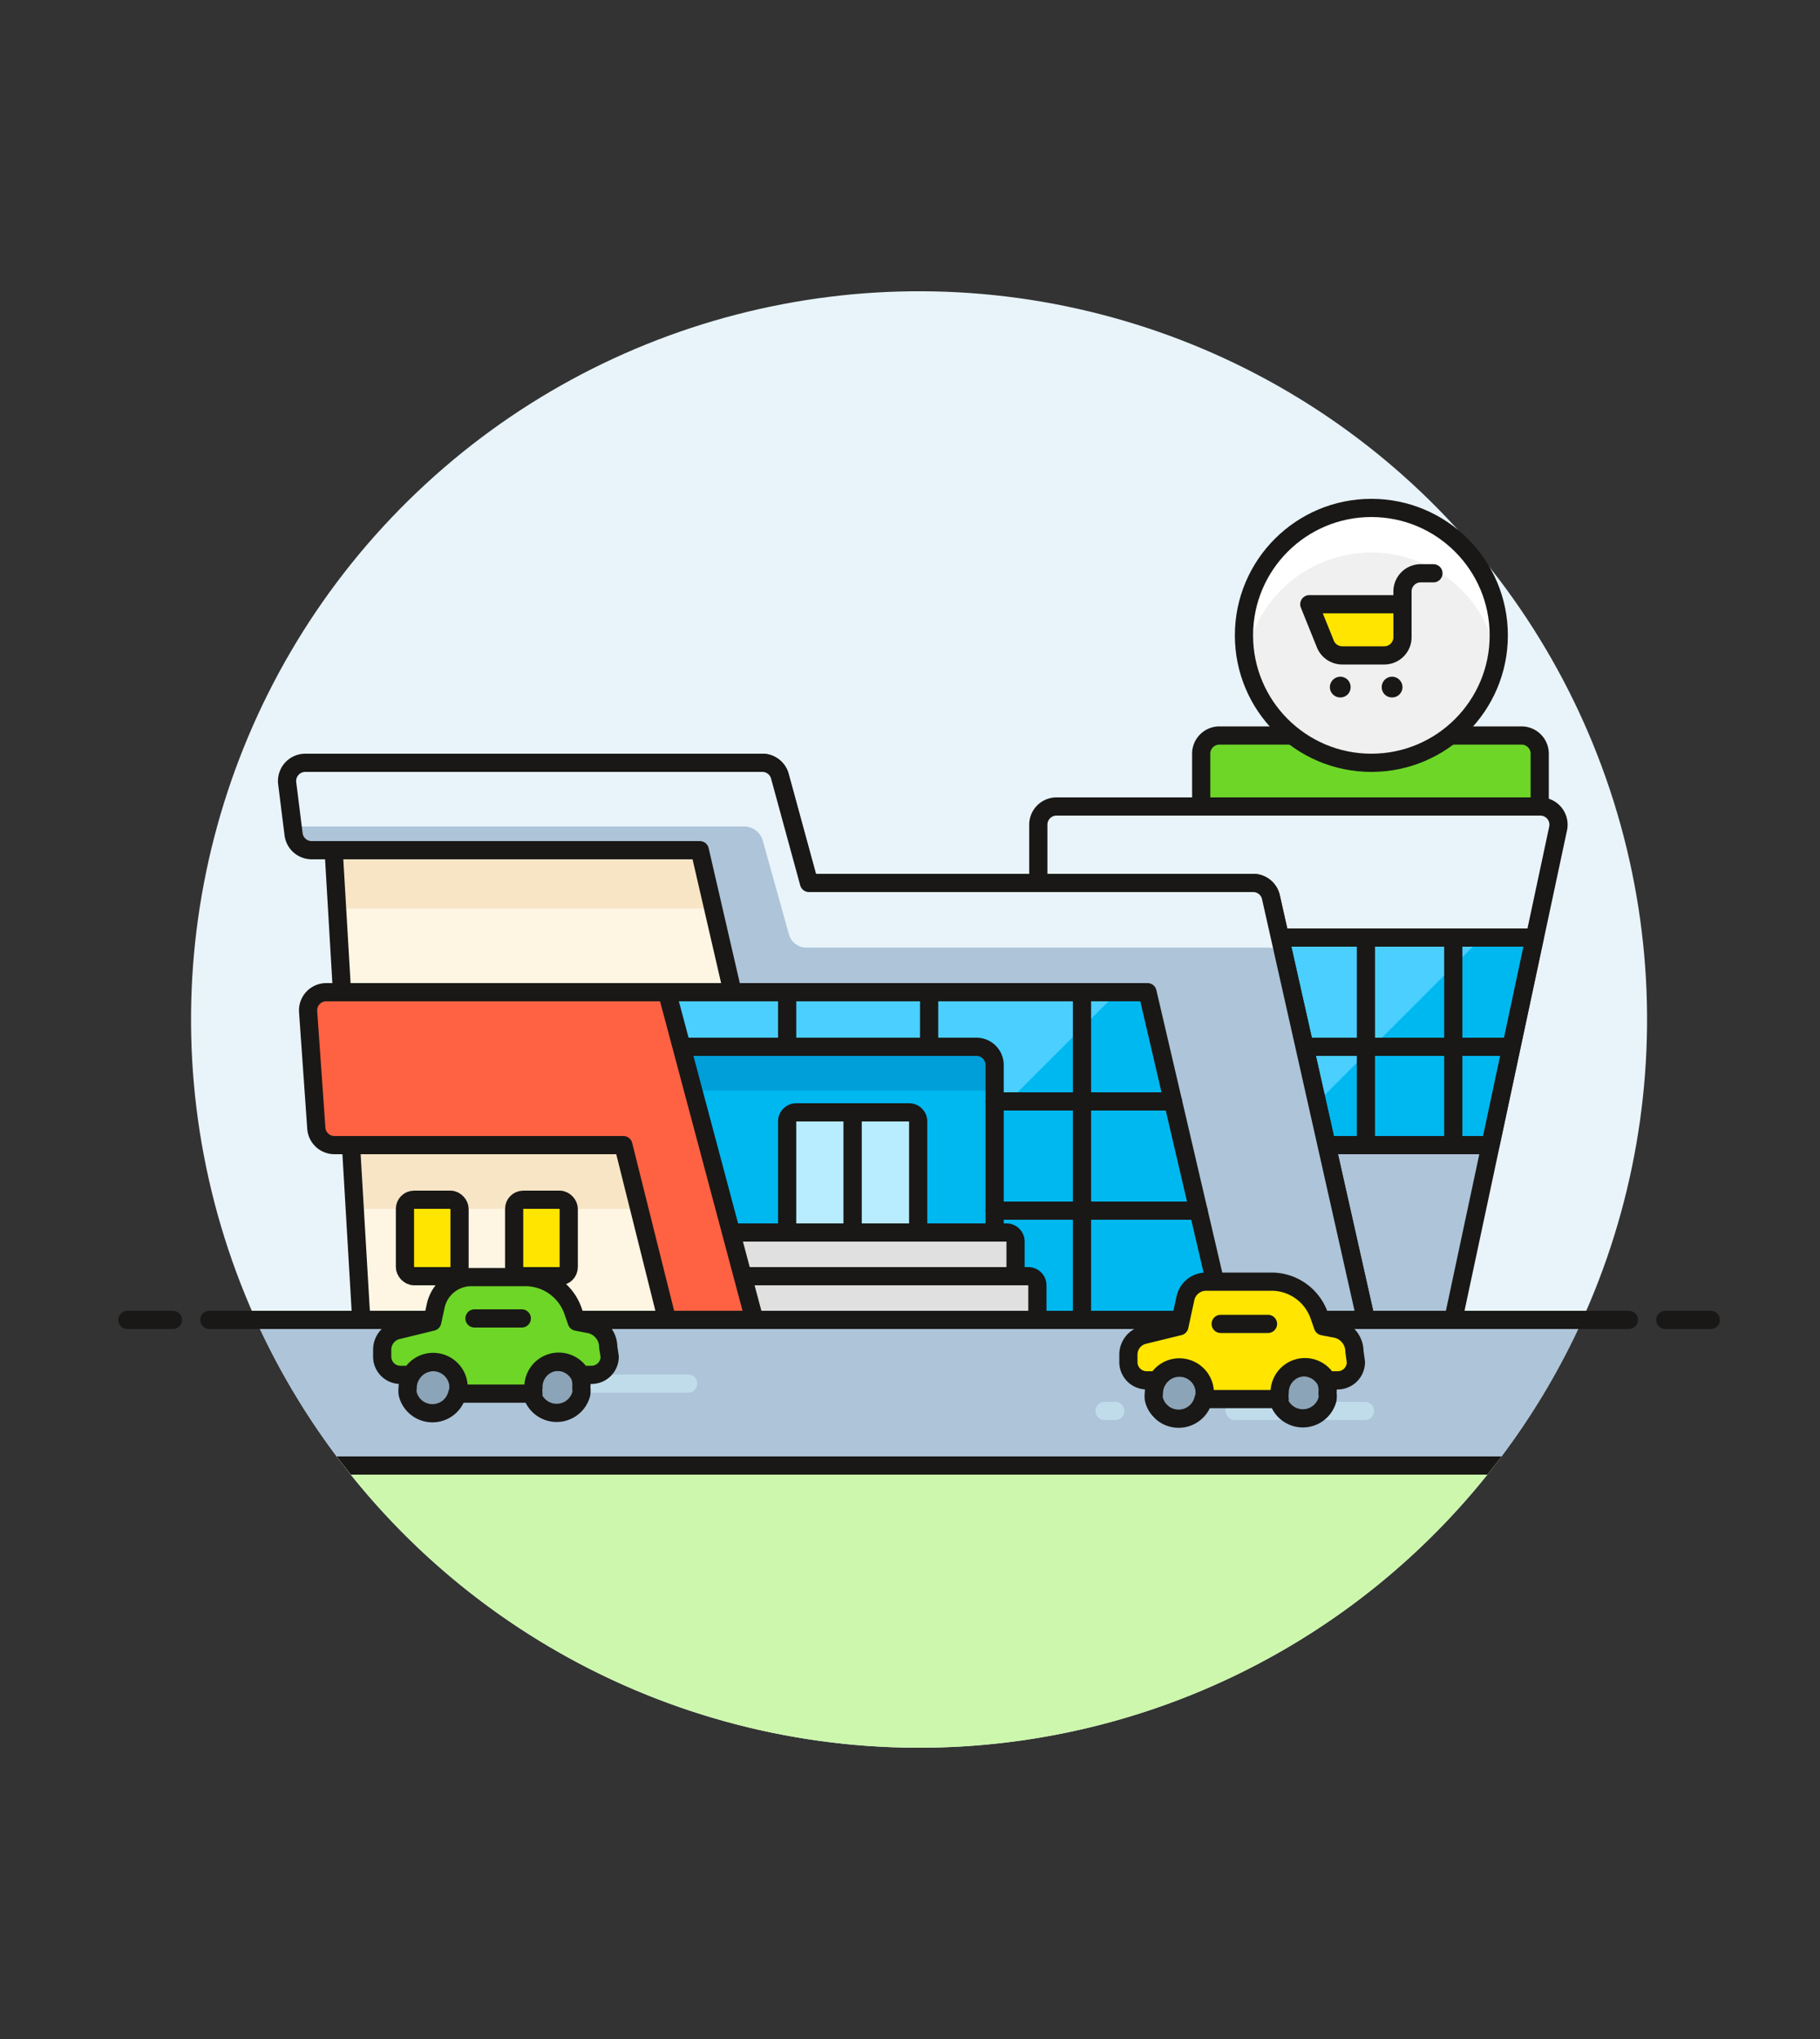 <svg id="Multicolor" xmlns="http://www.w3.org/2000/svg" xmlns:xlink="http://www.w3.org/1999/xlink" viewBox="0 0 100 112"><rect x="0" y="0" width="100" height="112" fill="#333333" stroke="none"/><defs><style>.cls-1,.cls-5,.cls-6{fill:none;}.cls-2{fill:#e8f4fa;}.cls-3{fill:#adc4d9;}.cls-4{fill:#cdf7ad;}.cls-13,.cls-15,.cls-16,.cls-17,.cls-21,.cls-5,.cls-8{stroke:#191816;stroke-linejoin:round;}.cls-13,.cls-15,.cls-16,.cls-17,.cls-21,.cls-5,.cls-6,.cls-8{stroke-linecap:round;}.cls-6{stroke:#c0dceb;stroke-miterlimit:10;}.cls-7{clip-path:url(#clip-path);}.cls-8{fill:#6dd627;}.cls-9{fill:#00b8f0;}.cls-10{fill:#4acfff;}.cls-11{fill:#fff5e3;}.cls-12{fill:#f7e5c6;}.cls-13{fill:#ffe500;}.cls-14{fill:#009fd9;}.cls-15{fill:#b8ecff;}.cls-16{fill:#e0e0e0;}.cls-17{fill:#ff6242;}.cls-18{fill:#f0f0f0;}.cls-19{fill:#fff;}.cls-20{fill:#191816;}.cls-21{fill:#8ca4b8;}</style><clipPath id="clip-path"><circle class="cls-1" cx="50.5" cy="56" r="40" transform="translate(-20.29 81.98) rotate(-68.11)"/></clipPath></defs><title>02- supermarket-1</title><g id="Background"><g id="New_Symbol_23" data-name="New Symbol 23"><circle class="cls-2" cx="50.5" cy="56" r="40" transform="translate(-16.92 89.78) rotate(-74.57)"/><path class="cls-3" d="M18.88,80.5H82.12a39.79,39.79,0,0,0,4.83-8H14.05A39.79,39.79,0,0,0,18.88,80.5Z"/><path class="cls-4" d="M18.88,80.5a40,40,0,0,0,63.24,0Z"/><line class="cls-5" x1="11.5" y1="72.5" x2="89.5" y2="72.5"/><line class="cls-5" x1="7" y1="72.5" x2="9.5" y2="72.5"/><line class="cls-5" x1="91.5" y1="72.5" x2="94" y2="72.5"/><line class="cls-6" x1="30.66" y1="76" x2="37.81" y2="76"/><line class="cls-6" x1="26.48" y1="76" x2="28.27" y2="76"/><line class="cls-6" x1="23.5" y1="76" x2="24.1" y2="76"/><line class="cls-6" x1="67.84" y1="77.5" x2="75" y2="77.5"/><line class="cls-6" x1="63.67" y1="77.5" x2="65.46" y2="77.5"/><line class="cls-6" x1="60.69" y1="77.5" x2="61.28" y2="77.5"/><g class="cls-7"><line class="cls-5" x1="16.92" y1="80.5" x2="84.08" y2="80.5"/></g></g></g><g id="Scene"><path class="cls-8" d="M67,40.4h16.6a1,1,0,0,1,1,1v2.9a0,0,0,0,1,0,0H66a0,0,0,0,1,0,0V41.4A1,1,0,0,1,67,40.4Z"/><path class="cls-2" d="M79.85,72.5H57.05V45.3a1,1,0,0,1,1-1H84.61a1,1,0,0,1,1,1.21Z"/><polygon class="cls-3" points="83.42 55.7 57.05 55.7 57.05 72.5 79.85 72.5 83.42 55.7"/><path class="cls-5" d="M79.85,72.5H57.05V45.3a1,1,0,0,1,1-1H84.61a1,1,0,0,1,1,1.21Z"/><polygon class="cls-9" points="57.05 62.9 81.89 62.9 84.32 51.5 57.05 51.5 57.05 62.9"/><polygon class="cls-10" points="81.43 51.5 57.05 51.5 57.05 62.9 70.03 62.9 81.43 51.5"/><polygon class="cls-5" points="57.05 62.9 81.89 62.9 84.32 51.5 57.05 51.5 57.05 62.9"/><path class="cls-11" d="M44.45,48.5l-1.6-5.86a1,1,0,0,0-1-.74H18.05l1.8,30.6h55.2L69.83,49.28a1,1,0,0,0-1-.78Z"/><path class="cls-12" d="M69.83,49.28a1,1,0,0,0-1-.78H44.45l-1.6-5.86a1,1,0,0,0-1-.74H18.05l.47,8H70Z"/><polygon class="cls-12" points="34.25 62.9 19.29 62.9 19.49 66.4 35.13 66.4 34.25 62.9"/><path class="cls-5" d="M44.45,48.5l-1.6-5.86a1,1,0,0,0-1-.74H18.05l1.8,30.6h55.2L69.83,49.28a1,1,0,0,0-1-.78Z"/><rect class="cls-13" x="22.25" y="65.9" width="3" height="4.2" rx="0.5" ry="0.5"/><rect class="cls-13" x="28.25" y="65.9" width="3" height="4.2" rx="0.5" ry="0.5"/><rect class="cls-9" x="36.65" y="54.5" width="32.4" height="18"/><polygon class="cls-10" points="61.41 54.5 36.65 54.5 36.65 72.5 43.41 72.5 61.41 54.5"/><rect class="cls-5" x="36.65" y="54.5" width="32.4" height="18"/><path class="cls-2" d="M16.78,41.9a1,1,0,0,0-1,1.12l.35,2.8a1,1,0,0,0,1,.88H38.45l1.8,7.8h22.8l4.2,18h7.8L69.83,49.28a1,1,0,0,0-1-.78H44.45l-1.6-5.86a1,1,0,0,0-1-.74Z"/><path class="cls-3" d="M75.05,72.5l-4.51-20a1.09,1.09,0,0,0-.89-.45H44.35a1,1,0,0,1-1-.72L41.9,46.14a1.06,1.06,0,0,0-1-.74H16.09l.05.42a1,1,0,0,0,1,.88H38.45l1.8,7.8h22.8l4.2,18Z"/><path class="cls-5" d="M16.78,41.9a1,1,0,0,0-1,1.12l.35,2.8a1,1,0,0,0,1,.88H38.45l1.8,7.8h22.8l4.2,18h7.8L69.83,49.28a1,1,0,0,0-1-.78H44.45l-1.6-5.86a1,1,0,0,0-1-.74Z"/><path class="cls-14" d="M36.65,57.5h17a1,1,0,0,1,1,1v14a0,0,0,0,1,0,0h-18a0,0,0,0,1,0,0v-15A0,0,0,0,1,36.65,57.5Z"/><rect class="cls-9" x="36.65" y="59.9" width="18" height="12.6"/><path class="cls-5" d="M36.65,57.5h17a1,1,0,0,1,1,1v14a0,0,0,0,1,0,0h-18a0,0,0,0,1,0,0v-15A0,0,0,0,1,36.65,57.5Z"/><path class="cls-15" d="M43.75,61.1h3.1a0,0,0,0,1,0,0v6.6a0,0,0,0,1,0,0h-3.6a0,0,0,0,1,0,0V61.6A.5.5,0,0,1,43.75,61.1Z"/><path class="cls-15" d="M46.85,61.1h3.1a.5.5,0,0,1,.5.5v6.1a0,0,0,0,1,0,0h-3.6a0,0,0,0,1,0,0V61.1A0,0,0,0,1,46.85,61.1Z"/><path class="cls-16" d="M39,67.7h16.3a.5.5,0,0,1,.5.5v1.9a0,0,0,0,1,0,0H39a0,0,0,0,1,0,0V67.7A0,0,0,0,1,39,67.7Z"/><path class="cls-16" d="M39,70.1h17.5a.5.5,0,0,1,.5.5v1.9a0,0,0,0,1,0,0H39a0,0,0,0,1,0,0V70.1A0,0,0,0,1,39,70.1Z"/><path class="cls-17" d="M16.93,55.57a1,1,0,0,1,1-1.07H36.65l4.8,18h-4.8l-2.4-9.6H18.38a1,1,0,0,1-1-.93Z"/><line class="cls-5" x1="54.65" y1="60.5" x2="64.45" y2="60.5"/><line class="cls-5" x1="54.65" y1="66.5" x2="65.85" y2="66.5"/><line class="cls-5" x1="59.45" y1="54.5" x2="59.45" y2="72.5"/><line class="cls-5" x1="51.05" y1="54.5" x2="51.05" y2="57.5"/><line class="cls-5" x1="43.25" y1="54.5" x2="43.25" y2="57.5"/><line class="cls-5" x1="72.05" y1="57.5" x2="82.85" y2="57.5"/><line class="cls-5" x1="75.05" y1="51.5" x2="75.05" y2="62.9"/><line class="cls-5" x1="79.85" y1="51.5" x2="79.85" y2="62.9"/><circle class="cls-18" cx="75.35" cy="34.9" r="7"/><path class="cls-19" d="M75.35,30.35a7,7,0,0,1,6.89,5.77,6.92,6.92,0,0,0,.11-1.22,7,7,0,0,0-14,0,6.92,6.92,0,0,0,.11,1.22A7,7,0,0,1,75.35,30.35Z"/><circle class="cls-5" cx="75.35" cy="34.9" r="7"/><path class="cls-13" d="M71.94,33.19h5.12V35a1,1,0,0,1-1,1H73.75a1,1,0,0,1-.93-.63Z"/><path class="cls-5" d="M77.06,33.19v-.7a1,1,0,0,1,1-1h.7"/><path class="cls-20" d="M73.64,37.17a.58.58,0,0,0-.57.57.57.57,0,0,0,.57.57.56.56,0,0,0,.57-.57.57.57,0,0,0-.57-.57Z"/><path class="cls-20" d="M76.49,37.17a.57.57,0,0,0-.57.57.56.56,0,0,0,.57.57.57.57,0,0,0,.57-.57.58.58,0,0,0-.57-.57Z"/><path class="cls-21" d="M31.84,75.53a1.39,1.39,0,0,0-2.61.69,1.27,1.27,0,0,0,0,.34,1.4,1.4,0,0,0,2.71,0,1.27,1.27,0,0,0,0-.34A1.37,1.37,0,0,0,31.84,75.53Z"/><path class="cls-21" d="M25.2,76.22a1.4,1.4,0,0,0-1.4-1.4,1.42,1.42,0,0,0-1.4,1.4,1.27,1.27,0,0,0,0,.34,1.4,1.4,0,0,0,2.72,0A1.27,1.27,0,0,0,25.2,76.22Z"/><path class="cls-8" d="M33.42,74a1.29,1.29,0,0,0-1-1.26l-.73-.14-.21-.6a2.77,2.77,0,0,0-2.61-1.85H25.94a2,2,0,0,0-2,1.58l-.19.87-2,.49A1.11,1.11,0,0,0,21,74.12v.4a1,1,0,0,0,1,1h.59a1.38,1.38,0,0,1,1.21-.71,1.4,1.4,0,0,1,1.4,1.4,1.27,1.27,0,0,1,0,.34h4.11a1.27,1.27,0,0,1,0-.34,1.39,1.39,0,0,1,2.61-.69h.58a1,1,0,0,0,1-1Z"/><line class="cls-5" x1="26.07" y1="72.42" x2="28.67" y2="72.42"/><path class="cls-21" d="M72.84,75.83a1.39,1.39,0,0,0-2.61.69,1.27,1.27,0,0,0,0,.34,1.4,1.4,0,0,0,2.71,0,1.27,1.27,0,0,0,0-.34A1.37,1.37,0,0,0,72.84,75.83Z"/><path class="cls-21" d="M66.2,76.52a1.4,1.4,0,0,0-1.4-1.4,1.42,1.42,0,0,0-1.4,1.4,1.27,1.27,0,0,0,0,.34,1.4,1.4,0,0,0,2.72,0A1.27,1.27,0,0,0,66.2,76.52Z"/><path class="cls-13" d="M74.42,74.24a1.28,1.28,0,0,0-1-1.25l-.73-.14-.21-.6a2.78,2.78,0,0,0-2.62-1.85H66.27a1.16,1.16,0,0,0-1.14.93l-.33,1.52-2,.49A1.11,1.11,0,0,0,62,74.42v.4a1,1,0,0,0,1,1h.59a1.38,1.38,0,0,1,1.21-.71,1.4,1.4,0,0,1,1.4,1.4,1.27,1.27,0,0,1,0,.34h4.11a1.27,1.27,0,0,1,0-.34,1.39,1.39,0,0,1,2.61-.69h.58a1,1,0,0,0,1-1Z"/><line class="cls-5" x1="67.07" y1="72.72" x2="69.67" y2="72.72"/></g></svg>